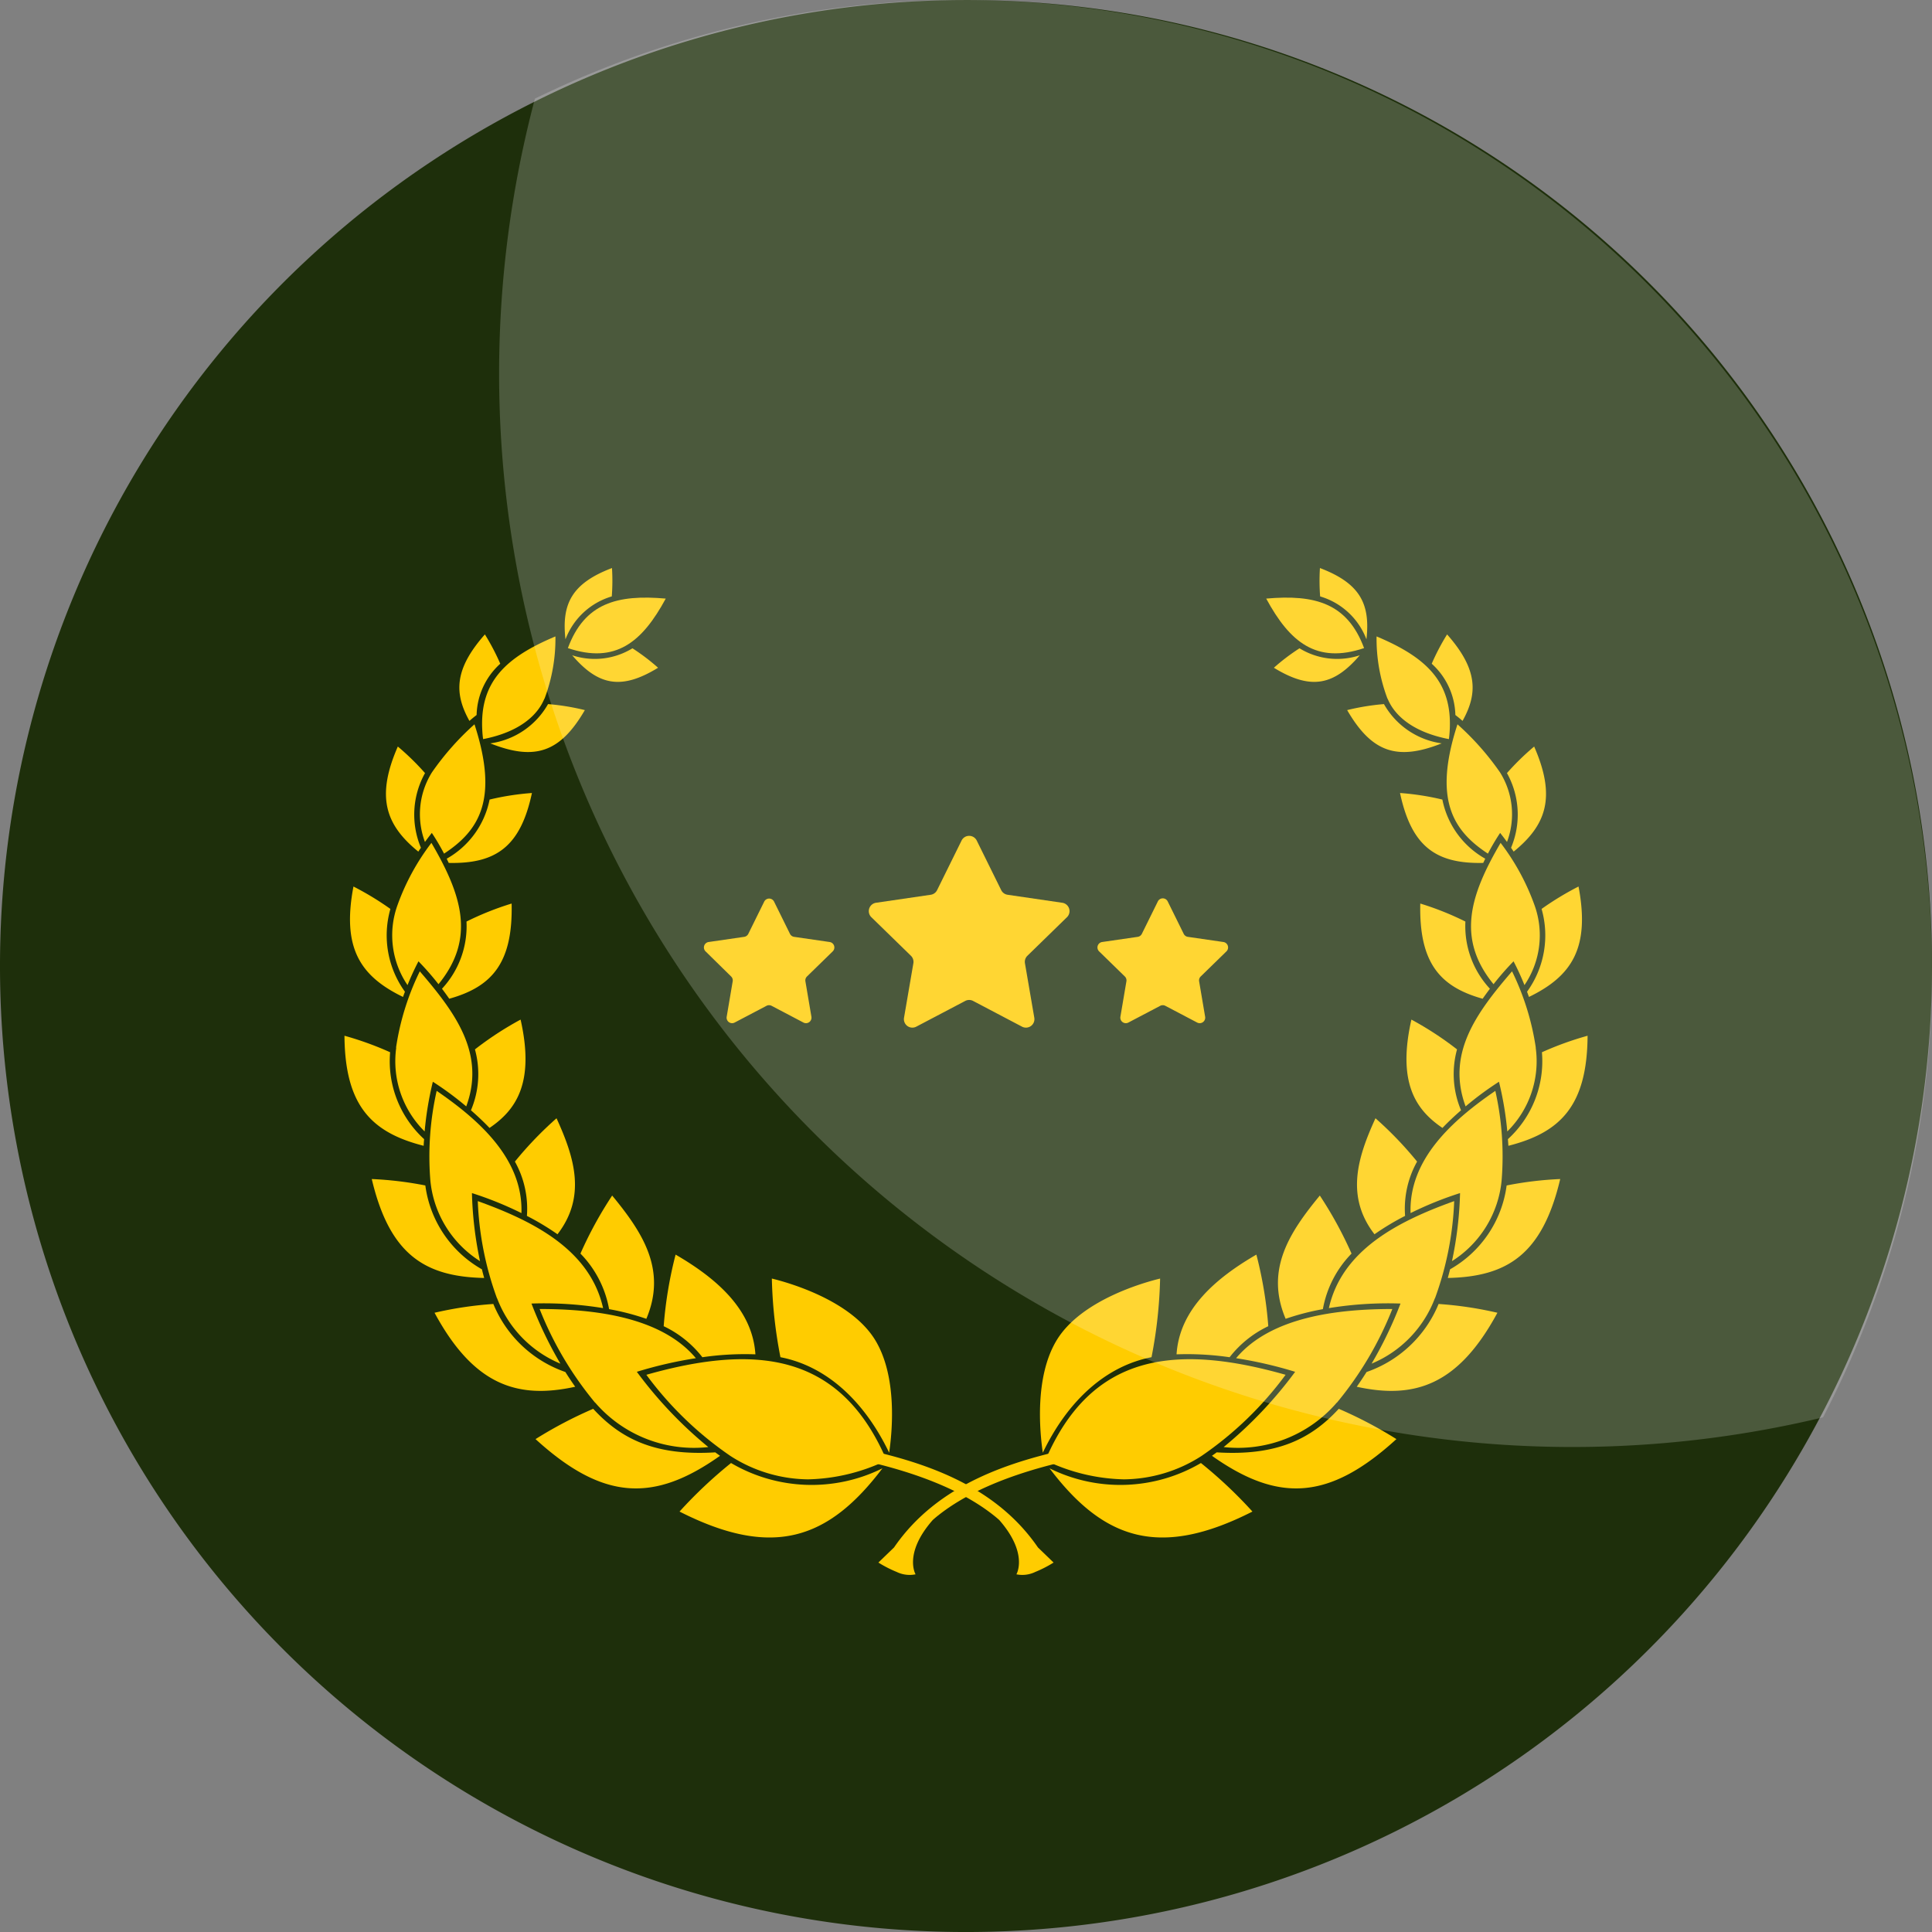 <svg xmlns="http://www.w3.org/2000/svg" width="96.546" height="96.546" viewBox="0 0 96.546 96.546">
  <rect x="0" y="0" width="96.546" height="96.546" fill="#808080" stroke="none"/>
  <g id="Group_2390" data-name="Group 2390" transform="translate(-109.182 -746.272)">
    <path id="Path_1816" data-name="Path 1816" d="M287.355,262.364a48.273,48.273,0,1,1-48.273-48.273,48.272,48.272,0,0,1,48.273,48.273Zm0,0" transform="translate(-81.627 532.182)" fill="#1e2f0b"/>
    <g id="Group_1618" data-name="Group 1618" transform="translate(46.235 -631.612)">
      <g id="Group_1616" data-name="Group 1616" transform="translate(80.161 1406.27)">
        <g id="Group_1577" data-name="Group 1577" transform="translate(26.681 0)">
          <g id="Group_1576" data-name="Group 1576" transform="translate(8.074)">
            <g id="Group_1543" data-name="Group 1543" transform="translate(11.307)">
              <g id="Group_1540" data-name="Group 1540" transform="translate(0 1.478)">
                <path id="Path_1818" data-name="Path 1818" d="M292.161,1415.438c-.835-2.248-2.459-2.69-4.891-2.474C288.452,1415.147,289.781,1416.238,292.161,1415.438Z" transform="translate(-287.271 -1412.915)" fill="#fc0"/>
              </g>
              <g id="Group_1541" data-name="Group 1541" transform="translate(0.383 4.011)">
                <path id="Path_1819" data-name="Path 1819" d="M293.283,1424.653a3.6,3.6,0,0,1-3.012-.348,10.282,10.282,0,0,0-1.281.972C290.825,1426.4,291.979,1426.177,293.283,1424.653Z" transform="translate(-288.991 -1424.305)" fill="#fc0"/>
              </g>
              <g id="Group_1542" data-name="Group 1542" transform="translate(2.666)">
                <path id="Path_1820" data-name="Path 1820" d="M301.6,1409.833c.2-1.772-.316-2.8-2.324-3.563a10.108,10.108,0,0,0,.01,1.418A3.548,3.548,0,0,1,301.6,1409.833Z" transform="translate(-299.258 -1406.27)" fill="#fc0"/>
              </g>
            </g>
            <g id="Group_1547" data-name="Group 1547" transform="translate(15.351 3.315)">
              <g id="Group_1544" data-name="Group 1544" transform="translate(1.473 0.099)">
                <path id="Path_1821" data-name="Path 1821" d="M315.685,1426.755c.034-.24.041-.441.043-.469l0,0c.124-2.414-1.2-3.63-3.657-4.663a8.473,8.473,0,0,0,.541,3.1h0C312.674,1424.782,313.053,1426.245,315.685,1426.755Z" transform="translate(-312.074 -1421.62)" fill="#fc0"/>
              </g>
              <g id="Group_1545" data-name="Group 1545" transform="translate(0 3.483)">
                <path id="Path_1822" data-name="Path 1822" d="M310.176,1438.8a3.939,3.939,0,0,1-2.886-1.963,11.707,11.707,0,0,0-1.839.3C306.68,1439.251,307.944,1439.685,310.176,1438.8Z" transform="translate(-305.451 -1436.836)" fill="#fc0"/>
              </g>
              <g id="Group_1546" data-name="Group 1546" transform="translate(4.226)">
                <path id="Path_1823" data-name="Path 1823" d="M325.994,1425.5c.751-1.35.787-2.557-.773-4.322a11.184,11.184,0,0,0-.768,1.465,3.569,3.569,0,0,1,1.182,2.562C325.764,1425.306,325.829,1425.356,325.994,1425.5Z" transform="translate(-324.453 -1421.176)" fill="#fc0"/>
              </g>
            </g>
            <g id="Group_1551" data-name="Group 1551" transform="translate(17.998 7.806)">
              <g id="Group_1548" data-name="Group 1548" transform="translate(2.325)">
                <path id="Path_1824" data-name="Path 1824" d="M329.871,1447.833a11.255,11.255,0,0,1,.611-1.036c.129.166.193.245.343.453a3.942,3.942,0,0,0-.35-3.48l0,0a13.617,13.617,0,0,0-2.125-2.4C327.137,1445.1,328.1,1446.672,329.871,1447.833Z" transform="translate(-327.809 -1441.367)" fill="#fc0"/>
              </g>
              <g id="Group_1549" data-name="Group 1549" transform="translate(0 3.437)">
                <path id="Path_1825" data-name="Path 1825" d="M321.507,1460.313c.035-.073.07-.144.1-.212a4.363,4.363,0,0,1-2.142-2.954,13.154,13.154,0,0,0-2.116-.328C317.921,1459.5,319.145,1460.364,321.507,1460.313Z" transform="translate(-317.354 -1456.82)" fill="#fc0"/>
              </g>
              <g id="Group_1550" data-name="Group 1550" transform="translate(5.338 1.114)">
                <path id="Path_1826" data-name="Path 1826" d="M341.691,1451.626c1.635-1.329,2.128-2.729,1.024-5.251a12.725,12.725,0,0,0-1.359,1.327,4.268,4.268,0,0,1,.205,3.73C341.6,1451.492,341.645,1451.557,341.691,1451.626Z" transform="translate(-341.355 -1446.375)" fill="#fc0"/>
              </g>
            </g>
            <g id="Group_1555" data-name="Group 1555" transform="translate(19.006 13.731)">
              <g id="Group_1552" data-name="Group 1552" transform="translate(2.536)">
                <path id="Path_1827" data-name="Path 1827" d="M335.957,1475.118a4.429,4.429,0,0,0,.5-4h0a11.486,11.486,0,0,0-1.693-3.108c-1.506,2.578-2.233,4.763-.353,7.063a13.664,13.664,0,0,1,1-1.144A13,13,0,0,1,335.957,1475.118Z" transform="translate(-333.287 -1468.007)" fill="#fc0"/>
              </g>
              <g id="Group_1553" data-name="Group 1553" transform="translate(0 3.032)">
                <path id="Path_1828" data-name="Path 1828" d="M325,1486.4c.121-.175.243-.341.363-.5a4.592,4.592,0,0,1-1.225-3.357,14.685,14.685,0,0,0-2.255-.9C321.819,1484.6,322.857,1485.8,325,1486.4Z" transform="translate(-321.884 -1481.64)" fill="#fc0"/>
              </g>
              <g id="Group_1554" data-name="Group 1554" transform="translate(5.334 2.184)">
                <path id="Path_1829" data-name="Path 1829" d="M345.966,1483.345c2.146-1.042,3.059-2.451,2.476-5.518a14.854,14.854,0,0,0-1.846,1.12,4.807,4.807,0,0,1-.726,4.137C345.9,1483.168,345.933,1483.255,345.966,1483.345Z" transform="translate(-345.869 -1477.827)" fill="#fc0"/>
              </g>
            </g>
            <g id="Group_1559" data-name="Group 1559" transform="translate(18.316 20.152)">
              <g id="Group_1556" data-name="Group 1556" transform="translate(2.65)">
                <path id="Path_1830" data-name="Path 1830" d="M333.09,1504.883a4.934,4.934,0,0,0,1.419-4.188h.005a13.014,13.014,0,0,0-1.187-3.814c-1.8,2.091-3.288,4.125-2.321,6.75a15.88,15.88,0,0,1,1.668-1.232A16.783,16.783,0,0,1,333.09,1504.883Z" transform="translate(-330.702 -1496.88)" fill="#fc0"/>
              </g>
              <g id="Group_1557" data-name="Group 1557" transform="translate(0 2.413)">
                <path id="Path_1831" data-name="Path 1831" d="M320.584,1513.142c.274-.288.58-.578.928-.882a4.646,4.646,0,0,1-.2-3.043,16.405,16.405,0,0,0-2.28-1.489C318.317,1510.89,319.254,1512.242,320.584,1513.142Z" transform="translate(-318.786 -1507.728)" fill="#fc0"/>
              </g>
              <g id="Group_1558" data-name="Group 1558" transform="translate(5.069 3.216)">
                <path id="Path_1832" data-name="Path 1832" d="M341.6,1516.844c2.608-.664,3.934-2.007,3.957-5.5a16.038,16.038,0,0,0-2.282.825,5.276,5.276,0,0,1-1.7,4.343C341.584,1516.618,341.591,1516.723,341.6,1516.844Z" transform="translate(-341.576 -1511.34)" fill="#fc0"/>
              </g>
            </g>
            <g id="Group_1563" data-name="Group 1563" transform="translate(15.843 26.127)">
              <g id="Group_1560" data-name="Group 1560" transform="translate(2.676)">
                <path id="Path_1833" data-name="Path 1833" d="M321.769,1532.251a5.373,5.373,0,0,0,2.482-4.04h0a14.943,14.943,0,0,0-.315-4.469c-2.191,1.5-4.325,3.447-4.236,6.108a17.539,17.539,0,0,1,2.473-1A18.479,18.479,0,0,1,321.769,1532.251Z" transform="translate(-319.699 -1523.742)" fill="#fc0"/>
              </g>
              <g id="Group_1561" data-name="Group 1561" transform="translate(0 1.368)">
                <path id="Path_1834" data-name="Path 1834" d="M308.54,1535.69a12.839,12.839,0,0,1,1.529-.918,4.826,4.826,0,0,1,.6-2.714,18.133,18.133,0,0,0-2.08-2.165C307.687,1531.864,307.09,1533.809,308.54,1535.69Z" transform="translate(-307.666 -1529.892)" fill="#fc0"/>
              </g>
              <g id="Group_1562" data-name="Group 1562" transform="translate(4.537 4.407)">
                <path id="Path_1835" data-name="Path 1835" d="M328.066,1548.5c2.955-.064,4.723-1.155,5.618-4.944a17.762,17.762,0,0,0-2.677.321,5.666,5.666,0,0,1-2.827,4.19C328.144,1548.212,328.106,1548.357,328.066,1548.5Z" transform="translate(-328.066 -1543.557)" fill="#fc0"/>
              </g>
            </g>
            <g id="Group_1567" data-name="Group 1567" transform="translate(11.893 31.356)">
              <g id="Group_1564" data-name="Group 1564" transform="translate(2.545 0.28)">
                <path id="Path_1836" data-name="Path 1836" d="M303.482,1556.636a5.736,5.736,0,0,0,3.162-3.266h.006a15.873,15.873,0,0,0,.96-4.857c-2.811,1.008-5.61,2.443-6.262,5.347a18.308,18.308,0,0,1,3.579-.228A19.977,19.977,0,0,1,303.482,1556.636Z" transform="translate(-301.348 -1548.513)" fill="#fc0"/>
              </g>
              <g id="Group_1565" data-name="Group 1565">
                <path id="Path_1837" data-name="Path 1837" d="M290.287,1553.415a12.3,12.3,0,0,1,1.861-.483,5.309,5.309,0,0,1,1.432-2.777,19.72,19.72,0,0,0-1.585-2.9C290.482,1549.092,289.249,1550.963,290.287,1553.415Z" transform="translate(-289.903 -1547.253)" fill="#fc0"/>
              </g>
              <g id="Group_1566" data-name="Group 1566" transform="translate(3.936 5.42)">
                <path id="Path_1838" data-name="Path 1838" d="M314.633,1572.064a18.646,18.646,0,0,0-2.939-.439,6.023,6.023,0,0,1-3.6,3.4c-.16.255-.324.5-.491.737C310.482,1576.391,312.671,1575.7,314.633,1572.064Z" transform="translate(-307.602 -1571.625)" fill="#fc0"/>
              </g>
            </g>
            <g id="Group_1571" data-name="Group 1571" transform="translate(6.827 34.309)">
              <g id="Group_1568" data-name="Group 1568" transform="translate(2.353 2.719)">
                <path id="Path_1839" data-name="Path 1839" d="M283.358,1577.433h.008a17.29,17.29,0,0,0,2.768-4.678c-2.692,0-6.066.377-7.808,2.458a20.889,20.889,0,0,1,2.951.68,20.858,20.858,0,0,1-3.573,3.761A6.519,6.519,0,0,0,283.358,1577.433Z" transform="translate(-277.705 -1572.755)" fill="#fc0"/>
              </g>
              <g id="Group_1569" data-name="Group 1569">
                <path id="Path_1840" data-name="Path 1840" d="M269.774,1565.66a5.355,5.355,0,0,1,1.933-1.551,20.466,20.466,0,0,0-.595-3.578c-1.98,1.15-3.844,2.705-3.989,4.984A14.714,14.714,0,0,1,269.774,1565.66Z" transform="translate(-267.124 -1560.531)" fill="#fc0"/>
              </g>
              <g id="Group_1570" data-name="Group 1570" transform="translate(1.771 7.706)">
                <path id="Path_1841" data-name="Path 1841" d="M284.3,1596.695a21.2,21.2,0,0,0-2.88-1.514c-1.395,1.517-3.112,2.362-6.1,2.176-.078.058-.158.116-.238.172C278.4,1599.879,280.941,1599.762,284.3,1596.695Z" transform="translate(-275.086 -1595.181)" fill="#fc0"/>
              </g>
            </g>
            <g id="Group_1575" data-name="Group 1575" transform="translate(0 35.505)">
              <g id="Group_1572" data-name="Group 1572" transform="translate(0.275 4.034)">
                <path id="Path_1842" data-name="Path 1842" d="M241.587,1590.05a7.265,7.265,0,0,0,3.881-1.17l0,0a17.443,17.443,0,0,0,4.2-4.055v0c-5.537-1.569-9.719-1.061-12.006,4.274A9.469,9.469,0,0,0,241.587,1590.05Z" transform="translate(-237.668 -1584.049)" fill="#fc0"/>
              </g>
              <g id="Group_1573" data-name="Group 1573">
                <path id="Path_1843" data-name="Path 1843" d="M236.572,1574.614c1.275-2.653,3.194-4.34,5.433-4.772a22.973,22.973,0,0,0,.429-3.93c-.771.187-3.923,1.059-5.157,3.062C236.156,1570.8,236.417,1573.554,236.572,1574.614Z" transform="translate(-236.43 -1565.911)" fill="#fc0"/>
              </g>
              <g id="Group_1574" data-name="Group 1574" transform="translate(0.478 9.219)">
                <path id="Path_1844" data-name="Path 1844" d="M248.721,1609.786a22.6,22.6,0,0,0-2.574-2.426,7.953,7.953,0,0,1-7.566.264C241.287,1611.2,244.078,1612.145,248.721,1609.786Z" transform="translate(-238.581 -1607.36)" fill="#fc0"/>
              </g>
            </g>
          </g>
          <path id="Path_1845" data-name="Path 1845" d="M200.908,1608.785c2.185-3.181,5.836-4.324,9.159-5.013a.282.282,0,0,1,.115.552c-3.827.794-5.955,1.937-7.2,2.968-.049.041-.092.08-.138.12-1.475,1.68-.859,2.715-.859,2.715a1.481,1.481,0,0,1-.941-.118,5.9,5.9,0,0,1-.917-.47Z" transform="translate(-200.127 -1559.841)" fill="#fc0"/>
        </g>
        <g id="Group_1615" data-name="Group 1615" transform="translate(0 0)">
          <g id="Group_1614" data-name="Group 1614">
            <g id="Group_1581" data-name="Group 1581" transform="translate(11.003)">
              <g id="Group_1578" data-name="Group 1578" transform="translate(0.161 1.478)">
                <path id="Path_1846" data-name="Path 1846" d="M130.357,1415.438c.835-2.248,2.459-2.69,4.891-2.474C134.066,1415.147,132.738,1416.238,130.357,1415.438Z" transform="translate(-130.357 -1412.915)" fill="#fc0"/>
              </g>
              <g id="Group_1579" data-name="Group 1579" transform="translate(0.376 4.011)">
                <path id="Path_1847" data-name="Path 1847" d="M131.325,1424.653a3.6,3.6,0,0,0,3.012-.348,10.242,10.242,0,0,1,1.28.972C133.784,1426.4,132.63,1426.177,131.325,1424.653Z" transform="translate(-131.325 -1424.305)" fill="#fc0"/>
              </g>
              <g id="Group_1580" data-name="Group 1580">
                <path id="Path_1848" data-name="Path 1848" d="M129.675,1409.833c-.2-1.772.316-2.8,2.324-3.563a10.139,10.139,0,0,1-.01,1.418A3.547,3.547,0,0,0,129.675,1409.833Z" transform="translate(-129.634 -1406.27)" fill="#fc0"/>
              </g>
            </g>
            <g id="Group_1585" data-name="Group 1585" transform="translate(5.741 3.315)">
              <g id="Group_1582" data-name="Group 1582" transform="translate(1.133 0.099)">
                <path id="Path_1849" data-name="Path 1849" d="M111.12,1426.755c-.034-.24-.041-.441-.043-.469l0,0c-.124-2.414,1.2-3.63,3.657-4.663a8.469,8.469,0,0,1-.541,3.1h0C114.131,1424.782,113.752,1426.245,111.12,1426.755Z" transform="translate(-111.066 -1421.62)" fill="#fc0"/>
              </g>
              <g id="Group_1583" data-name="Group 1583" transform="translate(1.546 3.483)">
                <path id="Path_1850" data-name="Path 1850" d="M112.923,1438.8a3.94,3.94,0,0,0,2.886-1.963,11.707,11.707,0,0,1,1.839.3C116.418,1439.251,115.155,1439.685,112.923,1438.8Z" transform="translate(-112.923 -1436.836)" fill="#fc0"/>
              </g>
              <g id="Group_1584" data-name="Group 1584">
                <path id="Path_1851" data-name="Path 1851" d="M106.477,1425.5c-.751-1.35-.787-2.557.773-4.322a11.154,11.154,0,0,1,.768,1.465,3.568,3.568,0,0,0-1.182,2.562C106.707,1425.306,106.642,1425.356,106.477,1425.5Z" transform="translate(-105.974 -1421.176)" fill="#fc0"/>
              </g>
            </g>
            <g id="Group_1589" data-name="Group 1589" transform="translate(2.073 7.806)">
              <g id="Group_1586" data-name="Group 1586" transform="translate(1.699)">
                <path id="Path_1852" data-name="Path 1852" d="M98.327,1447.833a11.249,11.249,0,0,0-.611-1.036c-.129.166-.193.245-.343.453a3.942,3.942,0,0,1,.35-3.48l0,0a13.607,13.607,0,0,1,2.125-2.4C101.061,1445.1,100.1,1446.672,98.327,1447.833Z" transform="translate(-97.123 -1441.367)" fill="#fc0"/>
              </g>
              <g id="Group_1587" data-name="Group 1587" transform="translate(3.033 3.437)">
                <path id="Path_1853" data-name="Path 1853" d="M103.222,1460.313c-.035-.073-.07-.144-.1-.212a4.362,4.362,0,0,0,2.142-2.954,13.159,13.159,0,0,1,2.116-.328C106.809,1459.5,105.585,1460.364,103.222,1460.313Z" transform="translate(-103.118 -1456.82)" fill="#fc0"/>
              </g>
              <g id="Group_1588" data-name="Group 1588" transform="translate(0 1.114)">
                <path id="Path_1854" data-name="Path 1854" d="M91.1,1451.626c-1.635-1.329-2.128-2.729-1.024-5.251a12.723,12.723,0,0,1,1.359,1.327,4.268,4.268,0,0,0-.205,3.73C91.189,1451.492,91.145,1451.557,91.1,1451.626Z" transform="translate(-89.483 -1446.375)" fill="#fc0"/>
              </g>
            </g>
            <g id="Group_1593" data-name="Group 1593" transform="translate(0.277 13.731)">
              <g id="Group_1590" data-name="Group 1590" transform="translate(2.108)">
                <path id="Path_1855" data-name="Path 1855" d="M91.65,1475.118a4.428,4.428,0,0,1-.5-4h0a11.487,11.487,0,0,1,1.694-3.108c1.506,2.578,2.233,4.763.353,7.063a13.715,13.715,0,0,0-1-1.144A12.909,12.909,0,0,0,91.65,1475.118Z" transform="translate(-90.884 -1468.007)" fill="#fc0"/>
              </g>
              <g id="Group_1591" data-name="Group 1591" transform="translate(4.596 3.032)">
                <path id="Path_1856" data-name="Path 1856" d="M102.435,1486.4c-.121-.175-.243-.341-.363-.5a4.592,4.592,0,0,0,1.225-3.357,14.684,14.684,0,0,1,2.255-.9C105.62,1484.6,104.582,1485.8,102.435,1486.4Z" transform="translate(-102.072 -1481.64)" fill="#fc0"/>
              </g>
              <g id="Group_1592" data-name="Group 1592" transform="translate(0 2.184)">
                <path id="Path_1857" data-name="Path 1857" d="M84.055,1483.345c-2.146-1.042-3.059-2.451-2.476-5.518a14.854,14.854,0,0,1,1.846,1.12,4.808,4.808,0,0,0,.726,4.137C84.12,1483.168,84.087,1483.255,84.055,1483.345Z" transform="translate(-81.407 -1477.827)" fill="#fc0"/>
              </g>
            </g>
            <g id="Group_1597" data-name="Group 1597" transform="translate(0 20.152)">
              <g id="Group_1594" data-name="Group 1594" transform="translate(2.563)">
                <path id="Path_1858" data-name="Path 1858" d="M93.129,1504.883a4.934,4.934,0,0,1-1.419-4.188H91.7a13,13,0,0,1,1.187-3.814c1.8,2.091,3.288,4.125,2.321,6.75a15.9,15.9,0,0,0-1.669-1.232A16.776,16.776,0,0,0,93.129,1504.883Z" transform="translate(-91.686 -1496.88)" fill="#fc0"/>
              </g>
              <g id="Group_1595" data-name="Group 1595" transform="translate(6.318 2.413)">
                <path id="Path_1859" data-name="Path 1859" d="M109.5,1513.142c-.274-.288-.58-.578-.928-.882a4.644,4.644,0,0,0,.2-3.043,16.39,16.39,0,0,1,2.281-1.489C111.766,1510.89,110.828,1512.242,109.5,1513.142Z" transform="translate(-108.57 -1507.728)" fill="#fc0"/>
              </g>
              <g id="Group_1596" data-name="Group 1596" transform="translate(0 3.216)">
                <path id="Path_1860" data-name="Path 1860" d="M84.118,1516.844c-2.607-.664-3.933-2.007-3.957-5.5a16.048,16.048,0,0,1,2.281.825,5.276,5.276,0,0,0,1.7,4.343C84.13,1516.618,84.123,1516.723,84.118,1516.844Z" transform="translate(-80.161 -1511.34)" fill="#fc0"/>
              </g>
            </g>
            <g id="Group_1601" data-name="Group 1601" transform="translate(1.364 26.127)">
              <g id="Group_1598" data-name="Group 1598" transform="translate(2.863)">
                <path id="Path_1861" data-name="Path 1861" d="M101.711,1532.251a5.371,5.371,0,0,1-2.482-4.04h0a14.941,14.941,0,0,1,.316-4.469c2.191,1.5,4.325,3.447,4.236,6.108a17.55,17.55,0,0,0-2.473-1A18.478,18.478,0,0,0,101.711,1532.251Z" transform="translate(-99.165 -1523.742)" fill="#fc0"/>
              </g>
              <g id="Group_1599" data-name="Group 1599" transform="translate(7.151 1.368)">
                <path id="Path_1862" data-name="Path 1862" d="M120.576,1535.69a12.873,12.873,0,0,0-1.528-.918,4.826,4.826,0,0,0-.6-2.714,18.129,18.129,0,0,1,2.08-2.165C121.429,1531.864,122.026,1533.809,120.576,1535.69Z" transform="translate(-118.446 -1529.892)" fill="#fc0"/>
              </g>
              <g id="Group_1600" data-name="Group 1600" transform="translate(0 4.407)">
                <path id="Path_1863" data-name="Path 1863" d="M91.911,1548.5c-2.955-.064-4.723-1.155-5.618-4.944a17.762,17.762,0,0,1,2.677.321,5.667,5.667,0,0,0,2.827,4.19C91.832,1548.212,91.87,1548.357,91.911,1548.5Z" transform="translate(-86.293 -1543.557)" fill="#fc0"/>
              </g>
            </g>
            <g id="Group_1605" data-name="Group 1605" transform="translate(4.502 31.356)">
              <g id="Group_1602" data-name="Group 1602" transform="translate(2.16 0.28)">
                <path id="Path_1864" data-name="Path 1864" d="M114.243,1556.636a5.736,5.736,0,0,1-3.162-3.266h-.006a15.873,15.873,0,0,1-.96-4.857c2.811,1.008,5.61,2.443,6.262,5.347a18.313,18.313,0,0,0-3.579-.228A20.023,20.023,0,0,0,114.243,1556.636Z" transform="translate(-110.115 -1548.513)" fill="#fc0"/>
              </g>
              <g id="Group_1603" data-name="Group 1603" transform="translate(7.29)">
                <path id="Path_1865" data-name="Path 1865" d="M136.473,1553.415a12.307,12.307,0,0,0-1.861-.483,5.309,5.309,0,0,0-1.432-2.777,19.725,19.725,0,0,1,1.585-2.9C136.278,1549.092,137.511,1550.963,136.473,1553.415Z" transform="translate(-133.18 -1547.253)" fill="#fc0"/>
              </g>
              <g id="Group_1604" data-name="Group 1604" transform="translate(0 5.42)">
                <path id="Path_1866" data-name="Path 1866" d="M100.4,1572.064a18.638,18.638,0,0,1,2.938-.439,6.023,6.023,0,0,0,3.6,3.4c.16.255.324.5.491.737C104.552,1576.391,102.364,1575.7,100.4,1572.064Z" transform="translate(-100.401 -1571.625)" fill="#fc0"/>
              </g>
            </g>
            <g id="Group_1609" data-name="Group 1609" transform="translate(9.548 34.309)">
              <g id="Group_1606" data-name="Group 1606" transform="translate(0.204 2.719)">
                <path id="Path_1867" data-name="Path 1867" d="M126.785,1577.433h-.008a17.285,17.285,0,0,1-2.769-4.678c2.692,0,6.066.377,7.808,2.458a20.883,20.883,0,0,0-2.95.68,20.856,20.856,0,0,0,3.572,3.761A6.52,6.52,0,0,1,126.785,1577.433Z" transform="translate(-124.008 -1572.755)" fill="#fc0"/>
              </g>
              <g id="Group_1607" data-name="Group 1607" transform="translate(6.404)">
                <path id="Path_1868" data-name="Path 1868" d="M153.818,1565.66a5.353,5.353,0,0,0-1.933-1.551,20.468,20.468,0,0,1,.595-3.578c1.98,1.15,3.844,2.705,3.988,4.984A14.711,14.711,0,0,0,153.818,1565.66Z" transform="translate(-151.885 -1560.531)" fill="#fc0"/>
              </g>
              <g id="Group_1608" data-name="Group 1608" transform="translate(0 7.706)">
                <path id="Path_1869" data-name="Path 1869" d="M123.093,1596.695a21.213,21.213,0,0,1,2.881-1.514c1.395,1.517,3.112,2.362,6.1,2.176.079.058.158.116.238.172C129,1599.879,126.454,1599.762,123.093,1596.695Z" transform="translate(-123.093 -1595.181)" fill="#fc0"/>
              </g>
            </g>
            <g id="Group_1613" data-name="Group 1613" transform="translate(15.081 35.505)">
              <g id="Group_1610" data-name="Group 1610" transform="translate(0 4.034)">
                <path id="Path_1870" data-name="Path 1870" d="M156.055,1590.05a7.266,7.266,0,0,1-3.881-1.17l0,0a17.443,17.443,0,0,1-4.2-4.055v0c5.537-1.569,9.719-1.061,12.006,4.274A9.468,9.468,0,0,1,156.055,1590.05Z" transform="translate(-147.969 -1584.049)" fill="#fc0"/>
              </g>
              <g id="Group_1611" data-name="Group 1611" transform="translate(6.276)">
                <path id="Path_1871" data-name="Path 1871" d="M182.051,1574.614c-1.275-2.653-3.193-4.34-5.433-4.772a22.972,22.972,0,0,1-.429-3.93c.771.187,3.923,1.059,5.157,3.062C182.468,1570.8,182.207,1573.554,182.051,1574.614Z" transform="translate(-176.189 -1565.911)" fill="#fc0"/>
              </g>
              <g id="Group_1612" data-name="Group 1612" transform="translate(1.663 9.219)">
                <path id="Path_1872" data-name="Path 1872" d="M155.445,1609.786a22.585,22.585,0,0,1,2.574-2.426,7.952,7.952,0,0,0,7.566.264C162.878,1611.2,160.088,1612.145,155.445,1609.786Z" transform="translate(-155.445 -1607.36)" fill="#fc0"/>
              </g>
            </g>
          </g>
          <path id="Path_1873" data-name="Path 1873" d="M202.773,1608.785c-2.185-3.181-5.836-4.324-9.159-5.013a.282.282,0,0,0-.115.552c3.827.794,5.956,1.937,7.2,2.968.049.041.092.08.138.12,1.475,1.68.859,2.715.859,2.715a1.481,1.481,0,0,0,.941-.118,5.9,5.9,0,0,0,.917-.47Z" transform="translate(-168.118 -1559.841)" fill="#fc0"/>
        </g>
      </g>
      <g id="Group_1617" data-name="Group 1617" transform="translate(98.122 1419.653)">
        <path id="Path_1874" data-name="Path 1874" d="M203.361,1466.681l1.222,2.476a.423.423,0,0,0,.319.232l2.732.4a.423.423,0,0,1,.235.722l-1.977,1.927a.423.423,0,0,0-.122.375l.467,2.721a.423.423,0,0,1-.614.446l-2.444-1.285a.424.424,0,0,0-.394,0l-2.444,1.285a.423.423,0,0,1-.614-.446l.467-2.721a.424.424,0,0,0-.122-.375l-1.977-1.927a.423.423,0,0,1,.234-.722l2.733-.4a.423.423,0,0,0,.318-.232l1.222-2.476A.423.423,0,0,1,203.361,1466.681Z" transform="translate(-189.726 -1466.445)" fill="#fc0"/>
        <path id="Path_1875" data-name="Path 1875" d="M164.423,1480.688l.794,1.609a.275.275,0,0,0,.207.151l1.776.258a.275.275,0,0,1,.153.469l-1.285,1.253a.274.274,0,0,0-.079.243l.3,1.769a.275.275,0,0,1-.4.29l-1.589-.835a.274.274,0,0,0-.256,0l-1.589.835a.275.275,0,0,1-.4-.29l.3-1.769a.274.274,0,0,0-.079-.243L161,1483.175a.275.275,0,0,1,.153-.469l1.776-.258a.275.275,0,0,0,.207-.151l.794-1.609A.275.275,0,0,1,164.423,1480.688Z" transform="translate(-160.916 -1477.401)" fill="#fc0"/>
        <path id="Path_1876" data-name="Path 1876" d="M252.892,1480.688l.794,1.609a.275.275,0,0,0,.207.151l1.776.258a.275.275,0,0,1,.152.469l-1.285,1.253a.274.274,0,0,0-.079.243l.3,1.769a.275.275,0,0,1-.4.29l-1.589-.835a.274.274,0,0,0-.256,0l-1.589.835a.275.275,0,0,1-.4-.29l.3-1.769a.275.275,0,0,0-.079-.243l-1.285-1.253a.275.275,0,0,1,.153-.469l1.776-.258a.275.275,0,0,0,.207-.151l.794-1.609A.275.275,0,0,1,252.892,1480.688Z" transform="translate(-229.709 -1477.401)" fill="#fc0"/>
      </g>
    </g>
    <path id="Path_1817" data-name="Path 1817" d="M929.922,1296.606a48.172,48.172,0,0,1-5.445,22.315,53.641,53.641,0,0,1-64.369-65.9,48.5,48.5,0,0,1,69.814,43.58Zm0,0" transform="translate(-724.195 -501.82)" fill="#fff" opacity="0.2"/>
  </g>
</svg>
